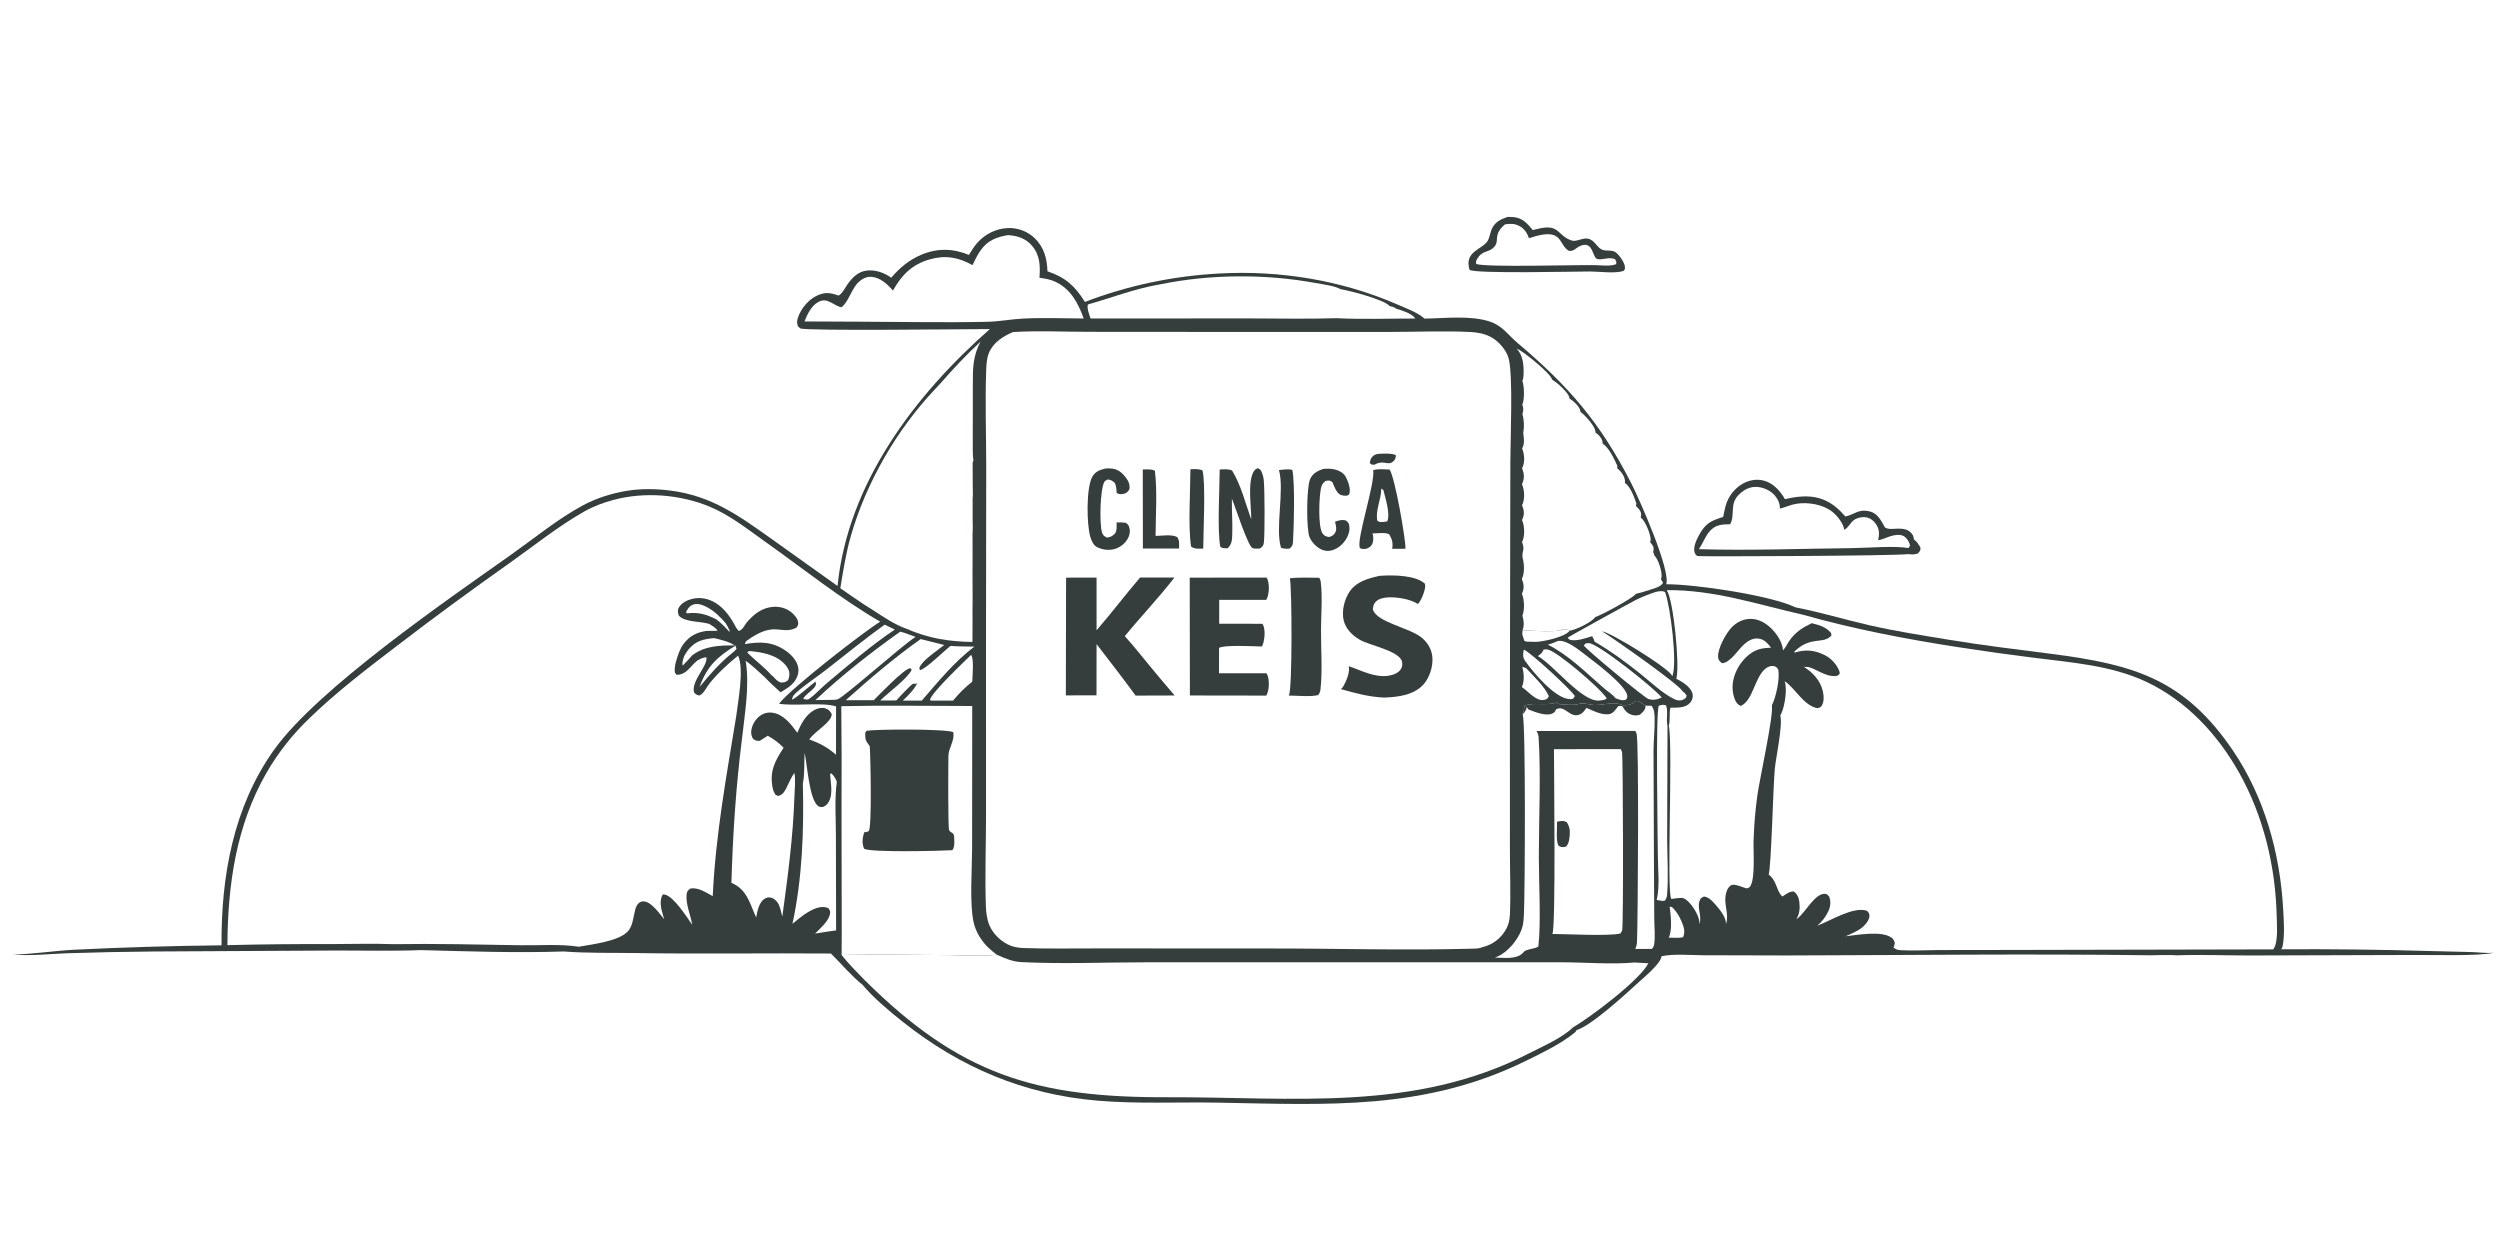 <?xml version="1.0" encoding="utf-8" ?>
<svg xmlns="http://www.w3.org/2000/svg" xmlns:xlink="http://www.w3.org/1999/xlink" width="120" height="60">
	<rect width="100%" height="100%" fill="#808080" stroke="none"/>
	<path fill="white" transform="scale(0.059 0.059)" d="M0 0L2046.25 0C2048.35 3.267 2047.96 7.115 2047.99 10.847L2048.01 596.421L2048.01 728.006C2048 736.647 2049.46 765.482 2047.63 772.032C2047.34 773.082 2046.9 773.976 2046.31 774.882C2047.55 777.004 2047.84 778.777 2047.92 781.206C2048.59 800.805 2048.03 820.611 2048.04 840.228L2048.03 952.82C2048.03 963.757 2049.66 1013.42 2047.58 1021.09C2047.29 1022.14 2046.82 1023.08 2046.25 1024L0 1024L0 776.611L0 0Z"/>
	<path fill="#353D3D" transform="scale(0.059 0.059)" d="M1226.47 176.498C1228.18 176.439 1229.92 176.506 1231.62 176.662C1238.72 177.318 1242.75 182.019 1246.97 187.174L1247.89 186.978C1248.78 186.791 1249.65 186.585 1250.54 186.353C1269.26 181.439 1266.36 191.696 1278.8 195.712C1282.43 196.883 1287.43 193.336 1291.72 194.137C1297.54 195.225 1298.78 201.043 1303.4 203.131C1306.54 204.547 1311.19 203.06 1314.18 205.085C1317.15 207.098 1321.47 213.197 1321.92 216.808C1322.17 218.763 1322.06 218.905 1320.84 220.434C1313.7 222.723 1301.34 220.889 1293.75 220.861C1283.12 220.821 1199.56 222.892 1195.54 219.486C1191.05 204.459 1205.77 203.027 1210.15 196.227C1211.89 193.527 1212.43 188.588 1214.06 185.44C1216.71 180.347 1221.28 178.242 1226.47 176.498Z"/>
	<path fill="white" transform="scale(0.059 0.059)" d="M1224.46 182.496C1228.76 181.971 1231.86 181.736 1235.85 183.734C1240.01 185.816 1242.43 189.536 1243.92 193.807Q1246.73 192.864 1249.59 192.071C1271.77 186.079 1267.86 199.227 1276.41 204.112C1280.55 204.563 1281.95 201.707 1285.59 200.113C1296.49 195.347 1295.18 209.836 1299.68 210.769C1304.24 211.717 1308.6 208.756 1313.82 210.809C1315.15 212.669 1315.09 212.661 1314.8 214.937C1310.06 216.844 1302.86 215.788 1297.75 215.699C1282.67 215.379 1209.38 217.635 1200.97 214.766L1200.82 212.487C1205.4 202.574 1211.21 206.355 1215.98 200.446C1220.17 195.273 1214.31 191.036 1224.46 182.496Z"/>
	<path fill="#353D3D" transform="scale(0.059 0.059)" d="M1401.88 420.582C1402.48 417.624 1403.08 414.648 1403.84 411.727C1405.75 404.38 1410.97 397.415 1417.59 393.637C1422.96 390.576 1429.22 389.387 1435.24 391.086C1442.86 393.24 1448.38 399.478 1452.15 406.098C1458.97 404.483 1465.48 403.463 1472.52 404.008C1484.83 404.961 1493.48 411.041 1501.29 420.221C1509.03 418.552 1511.76 413.742 1521.35 416.141C1527.82 417.76 1530.49 423.855 1533.56 429.145C1536.29 430.953 1540.89 430.129 1544.09 430.071C1547.75 430.006 1551.82 430.458 1554.52 433.222C1556.13 434.859 1557.04 436.565 1557.01 438.905C1559.55 440.491 1560.85 442.957 1562.37 445.437C1562.46 448.032 1562.19 448.057 1560.51 450.087C1557.72 451.444 1555.18 451.052 1552.19 450.8C1541.45 452.316 1382.3 452.903 1381.07 452.391C1379.8 451.857 1379.06 450.642 1378.64 449.333C1377.33 445.246 1380.2 439.138 1382.09 435.649C1387.4 425.857 1391.7 423.705 1401.88 420.582Z"/>
	<path fill="white" transform="scale(0.059 0.059)" d="M1407.56 426.541C1411.99 418.78 1406.49 409.841 1415.27 401.862C1419.34 398.157 1423.76 395.805 1429.39 396.145C1434.76 396.468 1440.53 399.112 1444.03 403.238C1446.41 406.045 1448.29 410.078 1448.04 413.804C1452.68 412.645 1456.98 410.518 1461.78 409.802C1471.06 408.419 1482.69 410.281 1490.3 416.076C1494.5 419.279 1499.71 425.682 1500.41 431.003C1504.01 429.123 1505.22 425.332 1508.38 423.039C1511.01 421.137 1515.02 420.306 1518.2 420.874C1521.71 421.5 1524.55 423.782 1526.44 426.734C1529.2 431.042 1528.99 434.718 1527.99 439.55C1531.59 438.983 1534.73 437.185 1538.21 436.178C1541.46 435.234 1546.04 434.345 1549.08 436.35C1551.66 438.058 1553.3 440.877 1553.95 443.836L1552.68 445.853C1540.75 443.874 1519.3 445.796 1506.53 445.931C1465.21 446.369 1423.45 448.048 1382.16 446.774C1385.63 441.717 1387.65 435.34 1392.02 431.045C1396.33 426.821 1401.85 426.49 1407.56 426.541Z"/>
	<path fill="#353D3D" transform="scale(0.059 0.059)" d="M788.274 207.375C790.354 203.97 792.456 200.53 795.104 197.53C801.186 190.638 810.154 186.043 819.368 185.583Q820.127 185.538 820.888 185.532Q821.649 185.525 822.409 185.558Q823.169 185.59 823.926 185.661Q824.683 185.732 825.436 185.841Q826.189 185.95 826.935 186.097Q827.681 186.245 828.419 186.43Q829.157 186.615 829.884 186.837Q830.612 187.06 831.327 187.319Q832.042 187.578 832.743 187.873Q833.444 188.168 834.13 188.498Q834.815 188.828 835.482 189.193Q836.15 189.558 836.798 189.956Q837.446 190.354 838.073 190.784Q838.701 191.215 839.305 191.677Q839.909 192.138 840.49 192.63Q841.07 193.122 841.624 193.643C849.38 200.991 851.879 210.391 852.148 220.694C866.831 225.671 874.486 232.604 882.643 245.625Q889.169 243.133 895.786 240.897Q902.404 238.661 909.104 236.685Q915.804 234.709 922.575 232.995Q929.347 231.281 936.18 229.832Q943.014 228.383 949.898 227.201Q956.783 226.02 963.708 225.107Q970.633 224.194 977.589 223.552Q984.545 222.91 991.52 222.539C1040.63 219.721 1091.48 227.921 1136.6 247.625C1143.69 250.72 1153.2 254.11 1158.94 259.214C1175.55 258.973 1196.35 256.388 1212.14 261.641C1222.36 265.038 1226.89 272.495 1234.7 279.096C1276.64 314.544 1301.98 344.039 1326.99 392.904C1334.01 406.626 1359.29 463.887 1355.59 475.325C1378.38 475.209 1440.53 484.289 1460.77 494.126C1480.91 498.005 1500.72 504.082 1520.73 508.656C1542.39 513.606 1564.6 517.018 1586.52 520.634C1613.89 525.151 1641.45 528.405 1668.96 531.965C1735.3 540.551 1777 552.112 1816.67 610.668C1842.23 648.38 1854.92 693.99 1857.47 739.19C1858.01 748.772 1858.83 759.982 1857.14 769.439C1856.95 770.482 1856.47 771.407 1855.91 772.295Q1916.39 771.944 1976.84 773.715Q1993.92 774.032 2010.99 774.564C2016.72 774.764 2023.13 775.636 2028.8 775.134C2015.85 778.017 1979.08 776.807 1964.13 776.931L1830.73 777.34C1811.13 777.358 1791.26 776.518 1771.69 777.201C1764.29 776.77 1756.77 777.098 1749.35 777.178C1651.18 775.879 1552.73 777.084 1454.53 777.322L1385.35 777.141C1374.84 777.125 1361.95 775.781 1351.73 777.956C1351.48 783.764 1336.54 795.98 1332.19 799.971C1322.47 808.884 1293.98 834.958 1282.67 837.967C1282.24 839.081 1281.54 839.759 1280.61 840.508C1269.42 849.493 1254.2 856.812 1241.3 863.13C1158.35 903.756 1079.85 898.629 990.631 897.063C957.997 896.491 925.259 898.197 892.698 895.432C833.15 890.373 781.222 868.458 734.523 831.345C723.168 822.32 711.065 812.282 701.705 801.198C692.645 793.915 684.347 783.975 676.016 775.741C623.058 775.32 570.141 776.211 517.164 775.367C497.768 775.059 477.965 775.556 458.636 774.077C420.303 775.366 381.015 774.001 342.646 772.963C318.843 773.879 294.83 773.239 271 773.323L124.794 774.091Q89.618 774.394 54.459 775.534C40.305 776.024 24.924 777.871 10.844 776.529C26.982 776.257 43.709 773.56 59.936 772.686Q120.048 769.714 180.23 769.069C179.815 713.097 189.826 656.367 223.031 609.925C258.522 560.286 364.16 487.823 415.834 451.243C434.67 437.909 454.237 421.821 474.57 410.969C485.342 405.22 497.761 401.307 509.791 399.339C521.505 397.424 533.51 397.602 545.263 399.087C579.098 403.362 601.243 419.68 628.191 438.786L681.39 476.728C689.832 393.045 744.15 321.615 805.279 267.727C786.421 267.714 657.085 269.396 651.234 267.203C650.684 266.996 649.626 265.809 649.129 265.378C648.162 262.813 648.343 260.765 649.235 258.21C651.802 250.856 657.535 243.912 664.619 240.538C671.208 237.399 675.535 238.098 682.245 240.483C685.303 238.743 687.366 234.396 689.358 231.517C693.084 226.133 697.7 221.313 704.444 220.234C711.712 219.07 719.254 221.802 725.093 225.925C731.878 217.889 739.721 211.377 749.497 207.273C762.703 201.729 775.195 202.051 788.274 207.375Z"/>
	<path fill="white" transform="scale(0.059 0.059)" d="M582.693 503.808C574.382 499.786 568.422 497.906 559.039 498.976L558.07 498.129C559.405 495.359 560.839 492.98 563.93 491.859C567.589 490.533 571.963 492.241 575.189 493.961C581.285 497.211 585.816 501.821 590.338 506.936C591.71 509.139 592.844 511.208 593.81 513.63L593.174 513.767C589.854 510.126 586.638 506.806 582.693 503.808Z"/>
	<path fill="white" transform="scale(0.059 0.059)" d="M1358.35 737.496L1360.4 738.078C1363.62 741.032 1366.2 745.317 1367.9 749.335C1369.89 754.046 1371.27 757.688 1369.29 762.501C1365.79 763.308 1361.23 762.802 1357.59 762.829C1360.67 757.06 1359.3 743.968 1358.35 737.496Z"/>
	<path fill="white" transform="scale(0.059 0.059)" d="M1238.64 512.944C1246.89 512.944 1262.65 514.486 1270.29 512.63L1269.81 512.294C1273.07 511.825 1273.99 511.705 1277.14 513.043C1273 518.243 1257.74 521.42 1251.37 522.087C1249.05 522.33 1246.68 522.199 1244.36 522.035C1242.4 522.149 1241.95 522.179 1240.11 521.308L1238.46 516.152L1238.64 512.944Z"/>
	<path fill="white" transform="scale(0.059 0.059)" d="M1238.53 542.49L1241.51 543.515C1247.67 550.136 1256.38 558.214 1260.14 566.463L1258.61 568.503C1257.95 568.889 1257.15 569.178 1256.41 569.351C1249.75 570.892 1243.62 562.657 1238.69 559.384L1238.08 558.983C1240.44 554.238 1239.74 547.476 1238.53 542.49Z"/>
	<path fill="#353D3D" transform="scale(0.059 0.059)" d="M1347.83 732.147C1349.88 732.481 1352.27 733.134 1354.33 732.859C1358.22 737.991 1357.82 752.482 1356.61 758.987C1356.43 759.928 1356.13 760.592 1355.73 761.455C1355.11 764.399 1352.09 769.311 1349.64 770.997C1349.11 771.357 1348.57 771.649 1347.99 771.908C1349.69 764.691 1349.98 738.925 1347.83 732.147Z"/>
	<path fill="white" transform="scale(0.059 0.059)" d="M609.163 529.634C619.826 530.516 631.615 532.475 639.017 540.987C640.344 542.513 641.209 544.133 641.991 545.989C642.386 548.979 642.311 550.501 641.148 553.338C638.719 555.265 638.139 555.189 635.175 555.276C632.377 554.191 631.022 552.664 629.133 550.464L627.802 549.454C621.695 542.657 614.487 537.327 607.989 530.975L609.163 529.634Z"/>
	<path fill="white" transform="scale(0.059 0.059)" d="M581.071 519.152C586.558 520.543 594.07 522.061 598.467 525.741L599.23 527.8C598.382 528.821 597.616 529.835 596.504 530.585C585.91 539.027 577.67 548.401 569.151 558.863C575.19 541.905 583.78 534.166 598.644 525.088C585.994 525.059 573.795 525.145 563.172 533.125C560.668 535.97 558.187 538.802 555.47 541.445C554.581 539.132 555.864 536.262 556.554 533.88C557.693 531.883 558.863 529.902 560.354 528.142C566.147 521.305 572.533 519.869 581.071 519.152Z"/>
	<path fill="white" transform="scale(0.059 0.059)" d="M1239.71 528.496C1245.69 531.081 1278.13 561.093 1281.26 566.319L1279.73 568.503C1278.32 568.879 1277.23 568.877 1275.79 568.659C1264.1 566.88 1247.49 547.221 1240.89 537.848C1238.58 534.559 1239.04 532.212 1239.71 528.496Z"/>
	<path fill="white" transform="scale(0.059 0.059)" d="M790.034 532.826C792.588 535.57 791.104 550.231 790.997 554.55Q786.669 557.954 782.751 561.823Q778.833 565.691 775.375 569.976L757.238 569.978L756.631 569.404C757.414 563.834 784.296 538.412 790.034 532.826Z"/>
	<path fill="white" transform="scale(0.059 0.059)" d="M1290.01 523.488C1290.93 523.321 1291.88 523.167 1292.81 523.243C1300.7 523.89 1345.99 559.912 1351.92 567.478L1348.27 568.85C1345.88 569.438 1343.44 569.504 1341.1 568.68C1337.43 567.391 1289.77 527.83 1288.5 525.1L1290.01 523.488Z"/>
	<path fill="white" transform="scale(0.059 0.059)" d="M1255.81 528.496C1256.97 528.344 1258.21 528.196 1259.36 528.46C1267.31 530.291 1302.58 560.481 1307.16 568.164C1305.4 569.796 1303.35 569.627 1301.02 569.962C1286.93 571.112 1264.17 541.186 1251.14 533.762C1253.27 532.184 1254.87 531.107 1255.81 528.496Z"/>
	<path fill="white" transform="scale(0.059 0.059)" d="M719.705 508.194L727.984 512.178C708.671 525.093 690.71 540.729 672.884 555.624C668.14 559.588 663.627 564.714 658.719 568.294C656.821 569.678 655.535 569.054 653.493 568.539C655.005 565.036 660.533 562.218 662.861 558.8C664.182 556.861 663.917 556.692 663.484 554.496C659.227 557.61 648.067 567.815 644.361 569.204C644.389 568.931 644.4 568.656 644.445 568.386C644.749 566.574 646.435 564.654 647.771 563.476C655.306 556.832 664.287 550.989 672.25 544.79C687.981 532.543 703.515 519.821 719.705 508.194Z"/>
	<path fill="white" transform="scale(0.059 0.059)" d="M1267.36 521.497C1267.55 521.47 1267.75 521.44 1267.94 521.417C1274.78 520.624 1284.86 528.976 1290.13 533.038C1297.17 538.464 1323.18 557.692 1323.87 566.103C1324.01 567.88 1323.75 568.086 1322.58 569.365C1319.52 570.28 1317.07 569.056 1314.22 567.989C1312.24 565.135 1307.66 562.302 1304.96 559.958C1290.37 547.319 1276.65 533.284 1259.26 524.434C1262.11 523.714 1264.67 522.655 1267.36 521.497Z"/>
	<path fill="white" transform="scale(0.059 0.059)" d="M732.388 513.89C736.548 514.874 740.809 516.748 744.868 518.154C733.765 525.092 686.883 567.089 681.339 568.977C680.493 569.265 679.165 569.251 678.25 569.366L663.419 569.556C684.357 549.797 708.906 530.532 732.388 513.89Z"/>
	<path fill="white" transform="scale(0.059 0.059)" d="M1347.83 732.147C1350.46 721.031 1348.77 706.849 1348.74 695.335C1348.7 682.215 1346.84 578.405 1349.55 574.15C1352.17 573.398 1352.8 573.137 1355.39 573.819C1357.23 578.245 1355.49 584.769 1356.45 589.72L1356.61 590.493L1356.33 682.25C1356.33 697.303 1357.55 713.4 1356.22 728.36C1356.07 730.156 1355.44 731.426 1354.33 732.859C1352.27 733.134 1349.88 732.481 1347.83 732.147Z"/>
	<path fill="#353D3D" transform="scale(0.059 0.059)" d="M1253.23 597.9L1327.3 597.944C1327.72 598.571 1328.06 599.188 1328.36 599.889C1330.33 604.529 1329.83 619.019 1327.85 623.637C1327.76 623.312 1327.66 622.989 1327.58 622.663C1326.27 617.5 1330.06 612.125 1324.19 608.44C1314.88 602.601 1271.71 605.578 1258.71 605.51C1261.75 610.747 1261.06 620.452 1261.24 626.52C1261.9 647.898 1260.53 669.745 1260.51 691.195C1260.48 715.256 1261.81 740.087 1260.39 764.065C1269.53 764.363 1321.87 762.615 1325.9 765.222C1327.07 767.798 1327.23 768.096 1326.72 770.86C1323.63 772.867 1261.74 772.4 1254.69 771.073C1256.77 754.116 1255.02 722.022 1255 703.542C1254.97 670.437 1256.61 636.505 1254.89 603.491C1254.77 601.317 1254.36 599.758 1253.23 597.9Z"/>
	<path fill="white" transform="scale(0.059 0.059)" d="M749.008 519.926L768.134 524.761C763.068 528.902 749.985 537.408 748.016 543.238C747.748 544.03 748.205 544.448 748.546 545.166C753.18 544.326 768.452 529.192 773.33 525.486C779.761 526 786.298 525.931 792.751 526.048C776.728 538.024 763.014 554.864 749.949 569.969L734.49 569.979C739.224 565.445 743.312 561.515 746.404 555.631L745.183 555.071L746.336 554.831L745.513 556.459C744.835 556.384 743.753 556.124 743.103 556.24C741.79 556.475 738.433 560.219 737.27 561.294C734.483 564.013 731.886 566.983 729.226 569.829L716.149 569.901C722.61 563.43 738.138 552.302 741.723 544.916L740.656 543.599C735.71 543.81 715.42 565.07 710.862 569.658L688.082 569.647C707.367 552.327 727.854 534.9 749.008 519.926Z"/>
	<path fill="white" transform="scale(0.059 0.059)" d="M653.163 637.334C654.788 629.765 654.103 620.3 654.632 612.423C656.73 622.397 658.331 649.069 665.066 655.313C666.638 656.771 667.5 656.523 669.523 656.542C670.694 655.989 671.891 655.369 672.766 654.39C678.371 648.113 675.824 637.503 675.32 629.775L676.313 629.097C678.489 631.386 679.795 633.049 680.808 636.074C678.893 649.916 680.034 665.023 680.055 679.036L680.218 756.931Q671.606 758.054 663.049 759.543C666.974 755.714 673.847 749.628 675.101 744.215C675.684 741.701 675.433 741.084 674.096 738.972C673.137 738.519 672.213 738.19 671.155 738.036C662.099 736.716 651.201 746.233 644.7 751.58C652.766 714.474 654.119 675.215 653.163 637.334Z"/>
	<path fill="white" transform="scale(0.059 0.059)" d="M1347.23 481.498C1350.21 481.042 1351.82 480.367 1354.61 481.621C1358.91 492.655 1364.88 540.03 1360.5 550.198C1360.25 549.675 1359.97 549.107 1359.61 548.649C1354.18 541.64 1311.96 515.325 1303.33 513.565C1312.1 519.052 1366.41 556.905 1368.93 562.502C1370.45 563.422 1371.18 564.465 1372.18 565.917L1371.57 567.78C1370.71 568.417 1369.79 569.066 1368.77 569.431C1366.32 570.312 1363.88 569.722 1361.65 568.58C1351.89 563.575 1342.98 554.91 1334.38 548.032C1322.65 538.654 1310.33 529.574 1297.32 522.059C1296.78 520.428 1296.2 519.039 1295.35 517.545C1290.32 519.09 1284.04 521.401 1278.78 520.799C1276.68 520.557 1276.63 520.283 1275.39 518.734C1275.67 518.355 1325.95 490.521 1330.79 488.116C1336.14 485.457 1341.56 483.359 1347.23 481.498Z"/>
	<path fill="white" transform="scale(0.059 0.059)" d="M943.806 231.341C984.657 222.986 1029.26 222.738 1070.25 230.226C1076.08 231.29 1085.7 232.498 1090.72 235.286C1098.24 236.451 1126.47 243.879 1130.52 248.989C1132.17 249.452 1134.64 249.788 1135.78 251.122C1140.1 252.311 1148.53 254.974 1151.18 258.782C1151.26 258.897 1151.31 259.028 1151.38 259.15C1130.28 259.102 1108.63 259.953 1087.59 258.864C1063.5 259.633 1039.25 259.047 1015.15 259.035L887.19 259.116C886.244 255.887 884.084 250.912 885.074 247.707C904.937 242.104 923.178 234.832 943.806 231.341Z"/>
	<path fill="white" transform="scale(0.059 0.059)" d="M1320.71 573.777C1333.44 573.979 1327.13 565.58 1338.71 574.093L1343.61 574.187C1345.82 577.098 1346.03 580.325 1346.14 583.959C1346.4 592.933 1345.25 601.935 1345.24 610.928L1345.57 698.953L1345.84 747.315C1345.88 753.911 1346.77 762.03 1345.71 768.456C1345.48 769.857 1344.86 771.024 1343.84 772.006L1330.37 772.014C1331.3 770.068 1331.69 768.381 1331.79 766.235C1332.54 749.385 1333.48 602.199 1331.45 596.834C1331.15 596.045 1330.8 595.362 1330.36 594.652L1250.07 594.729C1251.12 596.471 1251.63 597.98 1251.76 600.025C1253.67 629.806 1251.93 667.054 1251.93 697.66C1251.93 718.277 1253.81 750.608 1251.53 770.09C1247.94 772.214 1243.88 771.662 1240.11 773.973C1239.66 774.507 1239.2 775.027 1238.7 775.516C1233.28 780.797 1223.08 779.128 1216.12 779.022C1216.99 778.712 1217.84 778.393 1218.68 778.018C1226.96 774.327 1234.8 764.624 1237.89 756.226C1239.4 752.128 1239.61 747.9 1239.82 743.577C1240.64 726.612 1241.37 586.895 1238.76 581.074C1239.7 578.915 1239.97 576.374 1240.4 574.063C1247.84 571.218 1257.62 574.29 1265.8 571.711C1265.94 571.667 1266.08 571.621 1266.22 571.576L1268.7 572.869C1273.5 573.169 1278.9 574.008 1283.61 572.914C1288.21 571.175 1293.18 573.64 1298.03 573.591C1303.24 573.538 1309.02 571.987 1314.02 572.225C1316.24 572.331 1318.6 573.095 1320.71 573.777Z"/>
	<path fill="#353D3D" transform="scale(0.059 0.059)" d="M1320.71 573.777C1333.44 573.979 1327.13 565.58 1338.71 574.093C1338.73 574.533 1338.78 574.811 1338.71 575.232C1338.28 577.874 1336.14 579.91 1334.11 581.423C1332.05 582.128 1330.56 582.271 1328.46 581.785C1323.9 580.729 1322.06 578.18 1319.75 574.369L1316.66 574.41C1314.36 577.121 1312.38 580.837 1308.51 581.119C1302.39 581.566 1296.15 578.272 1290.65 575.888C1288.76 578.657 1287.14 581.026 1283.62 581.759C1276.51 583.234 1272.78 573.363 1265.92 577.129C1265.05 579.208 1264.7 579.727 1262.46 580.654C1257.37 582.766 1248.34 579.093 1243.5 577.191C1242.9 576.446 1242.49 575.821 1242.1 574.938C1242.12 576.747 1240.62 579.4 1239.27 580.667C1239.11 580.815 1238.93 580.938 1238.76 581.074C1239.7 578.915 1239.97 576.374 1240.4 574.063C1247.84 571.218 1257.62 574.29 1265.8 571.711C1265.94 571.667 1266.08 571.621 1266.22 571.576L1268.7 572.869C1273.5 573.169 1278.9 574.008 1283.61 572.914C1288.21 571.175 1293.18 573.64 1298.03 573.591C1303.24 573.538 1309.02 571.987 1314.02 572.225C1316.24 572.331 1318.6 573.095 1320.71 573.777Z"/>
	<path fill="white" transform="scale(0.059 0.059)" d="M819.948 191.295L820.869 191.349C827.897 191.796 834.748 194.235 839.438 199.718C846.123 207.532 846.404 216.312 845.65 225.967C850.149 226.572 854.378 227.282 858.537 229.208C871.091 235.021 877.237 246.737 881.644 259.125C865.295 259.048 848.635 258.344 832.319 259.186C822.596 259.688 813.013 261.572 803.251 261.795C769.319 262.568 735.2 261.804 701.25 261.731L654.498 261.515C656.733 255.864 659.751 249.313 665.159 246.026C673.093 241.203 677.367 248.405 684.463 249.982C689.976 246.489 692.862 234.733 698.45 229.56C701.273 226.947 704.772 224.957 708.741 225.215C716.173 225.698 721.905 231.145 726.494 236.402C733.457 223.799 742.04 215.117 756.316 211.028C769.07 207.375 779.858 209.306 791.165 215.713C793.119 211.596 795.149 207.473 797.765 203.727C803.407 195.647 810.553 192.888 819.948 191.295Z"/>
	<path fill="#353D3D" transform="scale(0.059 0.059)" d="M1258.71 605.51C1271.71 605.578 1314.88 602.601 1324.19 608.44C1330.06 612.125 1326.27 617.5 1327.58 622.663C1327.66 622.989 1327.76 623.312 1327.85 623.637C1330.88 631.564 1329.63 752.981 1328.27 768.409L1326.72 770.86C1327.23 768.096 1327.07 767.798 1325.9 765.222C1321.87 762.615 1269.53 764.363 1260.39 764.065C1261.81 740.087 1260.48 715.256 1260.51 691.195C1260.53 669.745 1261.9 647.898 1261.24 626.52C1261.06 620.452 1261.75 610.747 1258.71 605.51Z"/>
	<path fill="white" transform="scale(0.059 0.059)" d="M1264.23 609.5L1318.55 609.478C1319.01 610.251 1319.4 611.059 1319.62 611.941C1320.45 615.295 1320.88 753.305 1319.71 756.989C1319.47 757.76 1318.65 758.787 1318.22 759.512C1307.92 761.688 1275.73 759.914 1262.94 759.834C1265.83 755.512 1264.25 626.104 1264.23 609.5Z"/>
	<path fill="#353D3D" transform="scale(0.059 0.059)" d="M1266.72 668.497C1269.85 667.907 1272.03 667.363 1274.8 669.03C1276.16 671.497 1277.18 673.824 1277.13 676.694C1277.06 680.511 1276.9 686.029 1274.05 688.773C1273.76 688.847 1273.47 688.947 1273.17 688.993C1270.69 689.373 1269.57 689.282 1267.68 687.695C1265.71 682.281 1266.97 674.409 1266.72 668.497Z"/>
	<path fill="white" transform="scale(0.059 0.059)" d="M1233.91 283.669C1234.85 284.095 1235.77 284.548 1236.67 285.071C1241.9 288.129 1261.58 303.896 1262.89 309.043C1266.57 310.851 1275.59 319.205 1276.69 323.054C1276.78 323.375 1276.76 323.851 1276.77 324.159C1279.96 326.053 1284.57 330.206 1285.63 333.889C1285.81 334.528 1285.77 334.576 1285.77 335.146C1289.37 337.422 1297.19 346.357 1297.94 350.563C1298.01 350.954 1297.95 351.506 1297.93 351.875C1300.31 353.456 1302.79 355.804 1303.55 358.677C1303.75 359.41 1303.8 360.172 1303.82 360.926C1309.17 364.313 1313.13 373.225 1315.78 378.874L1315.68 380.932C1318.71 383.334 1321.41 386.969 1322.02 390.886C1322.13 391.583 1322.07 392.15 1321.88 392.823C1326.48 395.824 1329.6 404.597 1331.3 409.65L1330.93 411.649C1332.8 413.396 1334.79 415.308 1335.11 418.008C1335.23 418.986 1335.03 420.03 1334.83 420.986C1338.54 423.773 1342.56 433.899 1342.89 438.484C1342.95 439.427 1342.8 440.227 1342.49 441.108C1344.33 443.334 1345.67 444.676 1345.22 447.866C1345.16 448.257 1345.04 448.628 1344.93 449.006L1346.02 452.008C1349.24 455.216 1351.98 464.388 1351.83 468.882C1351.8 469.786 1351.59 470.331 1351.26 471.163L1352.99 474.147C1351.33 477.386 1345.7 478.768 1342.27 479.868C1338.51 481.07 1334.75 482.257 1330.91 483.124C1328.4 486.731 1302.63 500.617 1297.81 502.008C1295.24 506.019 1283.03 511.883 1278.24 512.862C1277.87 512.936 1277.51 512.992 1277.14 513.043C1273.99 511.705 1273.07 511.825 1269.81 512.294L1270.29 512.63C1262.65 514.486 1246.89 512.944 1238.64 512.944C1240.19 508.815 1239.77 505.002 1238.59 500.86C1240.47 495.862 1240.23 487.845 1238.11 482.999C1238.2 482.83 1238.29 482.662 1238.36 482.491C1240.29 478.348 1239.66 475.083 1238.11 470.974C1240.63 466.135 1240.03 458.146 1238.57 453.064L1238.7 450.08C1239.79 446.449 1239.63 444.38 1238.23 440.886C1238.51 440.395 1238.66 440.157 1238.85 439.658C1240.63 434.958 1240.27 427.537 1238.23 423.016C1238.46 422.519 1238.68 422.019 1238.89 421.512C1240.43 417.763 1239.76 414.589 1238.24 410.987C1238.54 410.417 1238.65 410.268 1238.86 409.704C1240.62 405.029 1240.19 398.47 1238.24 393.952C1238.31 393.788 1238.39 393.625 1238.45 393.459C1240.33 388.837 1240.11 385.537 1238.25 380.965C1238.57 380.373 1238.67 380.245 1238.9 379.666C1240.71 375.183 1240.15 369.287 1238.34 364.918C1240.54 360.939 1239.81 356.456 1239.24 352.16C1240.17 347.251 1239.98 341.662 1238.55 336.879C1239.57 333.761 1239.54 332.208 1238.46 329.113C1238.54 328.931 1238.65 328.756 1238.72 328.567C1240.35 324.289 1240.08 314.148 1238.54 309.871C1239.42 307.814 1239.5 305.941 1239.55 303.725C1239.7 296.656 1239 289.005 1233.91 283.669Z"/>
	<path fill="white" transform="scale(0.059 0.059)" d="M797.716 277.957C791.633 289.376 791.402 299.313 791.46 311.976L791.434 318.366L791.45 341.845L791.393 349.127L791.411 367.029C791.512 369.43 791.461 371.932 791.962 374.286L791.307 376.347L791.364 394.009L791.485 402.195L791.289 405.764L791.291 422.167L791.423 429.88L791.225 433.691L791.245 452.64L791.242 459.46L791.173 464.436L791.262 482.893L791.271 489.75L791.202 494.557L791.204 509.5L791.151 522.271C772.084 522.003 755.236 519.314 737.662 511.627C727.858 508.203 718.891 502.003 710.229 496.378L703.547 492.183L693.719 485.549L683.638 478.558C685.977 464.273 688.241 450.004 692.217 436.062C704.548 392.825 729.626 349.444 760.508 316.85L765.006 312.03C775.411 300.126 786.058 288.659 797.716 277.957Z"/>
	<path fill="white" transform="scale(0.059 0.059)" d="M684.435 574.53C719.898 573.749 755.487 574.363 790.965 574.37L790.862 690.568C790.832 707.174 788.671 734.944 792.12 750.416C793.834 758.106 798.355 765.371 803.936 770.858C806.112 772.997 808.606 774.887 811.024 776.742C798.442 778.192 784.646 777.09 771.922 777.034C742.873 776.908 713.733 776.255 684.694 776.941L684.807 759.011L684.638 658.543Q684.879 616.536 684.435 574.53Z"/>
	<path fill="#353D3D" transform="scale(0.059 0.059)" d="M703.055 677.136C703.938 676.955 706.372 676.759 706.848 676.084C709.449 672.393 708.201 614.693 707.601 607.071L707.222 606.565C706.669 605.815 706.155 605.047 705.628 604.279C705.475 604.057 705.311 603.843 705.164 603.618C703.643 601.298 703.927 598.658 704.016 596.005L704.986 594.517C713.953 593.128 770.053 592.965 775.506 595.651C776.936 602.531 771.714 608.228 771.598 614.983C771.501 620.694 771.144 673.636 772.182 675.463C773.743 678.209 775.86 676.606 776.23 680.749C776.371 684.311 776.964 688.639 774.827 691.679C765.279 692.305 707.695 693.647 703.038 690.485C700.992 686.122 701.695 681.596 703.055 677.136Z"/>
	<path fill="#353D3D" transform="scale(0.059 0.059)" d="M728.44 597.951C737.68 597.498 766.334 595.486 773.551 599.69L772.926 601.462C764.817 603.727 735.367 603.844 726.703 602.148C722.738 602.304 718.485 602.713 714.528 602.42C712.186 602.247 710.086 601.874 708.571 600.068C713.112 595.989 722.788 597.654 728.44 597.951Z"/>
	<path fill="#353D3D" transform="scale(0.059 0.059)" d="M714.015 645.189L737.442 645.171C737.432 655.072 738.23 665.72 736.802 675.505C733.426 676.471 729.86 676.234 726.381 676.227C722.567 675.873 718.672 676.289 714.857 676.534C711.984 668.276 713.945 654.15 714.015 645.189Z"/>
	<path fill="#353D3D" transform="scale(0.059 0.059)" d="M742.107 645.303L766.378 645.264L766.248 676.158L742.04 676.158L742.107 645.303Z"/>
	<path fill="#353D3D" transform="scale(0.059 0.059)" d="M714.06 606.195L737.723 606.216L737.672 640.695L714.005 640.742L714.06 606.195Z"/>
	<path fill="#353D3D" transform="scale(0.059 0.059)" d="M742.118 606.246L766.562 606.176L766.391 640.677L742.05 640.705L742.118 606.246Z"/>
	<path fill="white" transform="scale(0.059 0.059)" d="M811.024 776.742C817.63 779.703 823.676 782.364 831.041 782.732C864.171 784.391 898.069 782.902 931.289 782.887L1128.3 782.868L1269.24 782.86C1288.16 782.856 1311.4 784.773 1329.73 783.041L1341.05 783.672C1334.13 797.37 1294.25 827.31 1279.65 835.927C1270.34 844.784 1255.32 851.134 1243.88 857C1150.18 905.061 1050.89 892.319 949.726 892.663C842.458 893.028 780.952 874.34 703.535 797.453C697.099 790.791 690.406 784.245 684.694 776.941C713.733 776.255 742.873 776.908 771.922 777.034C784.646 777.09 798.442 778.192 811.024 776.742Z"/>
	<path fill="white" transform="scale(0.059 0.059)" d="M1198.69 838.498C1206.25 837.787 1214.47 836.925 1221.95 838.477C1224.81 839.069 1226.47 839.989 1228.09 842.347C1228.04 843.605 1227.92 844.53 1227.16 845.585C1225.39 848.045 1224.01 847.814 1221.24 848.299C1216.61 849.344 1209.95 849.396 1205.18 849.09C1201.5 848.854 1199.18 847.995 1196.76 845.254C1196.6 842.007 1197.15 841.229 1198.69 838.498Z"/>
	<path fill="white" transform="scale(0.059 0.059)" d="M834.858 818.611C841.876 818.198 851.411 816.271 857.692 820.141C858.852 822.216 859.48 823.509 858.681 825.997C857.891 828.455 856.099 828.933 853.976 829.869C848.139 830.098 841.729 830.851 835.936 830.37C833.296 830.151 830.923 829.526 829.166 827.416C828.48 824.968 828.822 823.682 829.744 821.349C831.761 819.493 832.193 819.178 834.858 818.611Z"/>
	<path fill="white" transform="scale(0.059 0.059)" d="M791.227 826.37C796.097 826.181 801.005 826.005 805.879 826.059C809.555 826.099 810.8 826.842 813.32 829.429C814.246 831.97 814.204 833.28 813.404 835.854C811.449 837.944 810.973 838.313 808.251 839.156C801.628 839.563 792.104 841.599 786.634 837.023C785.694 834.654 785.04 833.066 785.916 830.462C786.787 827.872 788.996 827.356 791.227 826.37Z"/>
	<path fill="white" transform="scale(0.059 0.059)" d="M1157.49 796.498C1163.6 796.279 1170.26 795.602 1176.32 796.492C1179.39 796.944 1182.32 797.719 1184.23 800.336C1184.63 803.018 1184.39 803.699 1183.45 806.275C1181.02 808.155 1177.7 807.746 1174.75 807.81C1168.56 808.062 1162.3 808.563 1156.28 806.827C1153.45 806.011 1151.44 805.176 1149.99 802.462C1151.59 799.134 1154.31 798.098 1157.49 796.498Z"/>
	<path fill="white" transform="scale(0.059 0.059)" d="M818.343 796.122C825.716 795.832 841.553 793.896 847.7 798.702C849.066 799.77 848.827 800.272 848.993 801.9C847.593 804.046 846.057 805.341 844.063 806.872C836.935 807.266 824.648 808.921 818.025 806.483C815.604 805.591 815.423 805.006 814.392 802.815C814.935 799.672 816.203 798.342 818.343 796.122Z"/>
	<path fill="white" transform="scale(0.059 0.059)" d="M879.233 792.281C887.96 791.973 904.662 789.687 912.228 793.548C914.124 794.515 914.069 794.904 914.699 796.799C913.831 799.182 912.563 800.243 910.683 801.836C901.977 802.345 889.24 804.573 880.782 802.333C878.246 801.661 877.61 800.845 876.409 798.71C876.613 795.755 877.45 794.476 879.233 792.281Z"/>
	<path fill="white" transform="scale(0.059 0.059)" d="M1080.27 879.499C1087.68 879.24 1093.41 878.575 1100.04 882.449L1100.35 884.251C1100.02 884.673 1099.91 884.833 1099.49 885.249C1094.01 890.763 1082.91 889.843 1075.75 889.906C1071.74 889.974 1065.34 890.671 1061.59 889.109C1059.61 888.282 1059.67 887.868 1058.94 885.971C1059.08 885.021 1059.04 883.598 1059.66 882.869C1063.55 878.314 1074.61 879.808 1080.27 879.499Z"/>
	<path fill="white" transform="scale(0.059 0.059)" d="M1215.59 813.5C1217.36 813.455 1219.26 813.336 1221.01 813.567C1223.83 813.941 1224.61 814.956 1226.26 817.05C1226.67 819.962 1226.73 819.953 1225.06 822.36C1217.32 826.54 1205.42 824.976 1196.75 824.896C1194.12 824.957 1190.9 825.355 1188.87 823.379C1187.02 821.589 1186.61 820.938 1186.47 818.504C1186.91 817.886 1187.01 817.664 1187.53 817.184C1192.58 812.473 1208.69 813.607 1215.59 813.5Z"/>
	<path fill="white" transform="scale(0.059 0.059)" d="M910.467 870.569C919.587 870.061 929.159 869.192 938.265 869.797C942.072 870.05 945.103 870.321 947.682 873.289L947.35 875.478C945.134 878.086 944.302 878.77 941.055 879.847C932.585 880.643 915.775 883.053 907.881 880.193C905.425 879.303 905.253 878.784 904.275 876.548C904.51 875.582 904.736 874.424 905.225 873.554C906.459 871.358 908.243 871.189 910.467 870.569Z"/>
	<path fill="white" transform="scale(0.059 0.059)" d="M1143.98 848.503C1147.31 848.267 1152.93 847.267 1155.96 848.72C1158.66 850.01 1160.14 851.729 1161.14 854.436L1160.08 856.415C1153.2 861.307 1140.52 860.258 1132.25 860.566C1126.97 860.926 1122.36 861.896 1118.01 858.373C1117.4 855.893 1117.36 855.53 1118.2 853.132C1123.52 847.9 1136.75 848.9 1143.98 848.503Z"/>
	<path fill="white" transform="scale(0.059 0.059)" d="M1027.15 850.518C1034.51 850.168 1042.69 848.987 1049.65 851.926C1052.04 852.933 1052.96 853.783 1053.86 856.145C1053.56 856.681 1053.23 857.19 1052.79 857.626C1047.89 862.429 1037.17 861.948 1030.75 862.005C1025.75 862.162 1019.81 862.892 1014.91 861.934C1012.33 861.428 1008.65 860.223 1007.19 857.901C1006.79 857.249 1007.33 856.32 1007.53 855.614C1013.86 850.694 1019.45 850.889 1027.15 850.518Z"/>
	<path fill="white" transform="scale(0.059 0.059)" d="M1018.11 811.394C1029.24 810.628 1053.96 808.501 1063.58 812.598C1065.54 814.665 1065.55 814.577 1065.51 817.422C1063.77 820.144 1063.07 820.128 1060.12 821.088C1051.04 821.822 1020.09 823.371 1013.25 817.751L1013.69 814.526C1015.09 813.352 1016.58 812.385 1018.11 811.394Z"/>
	<path fill="white" transform="scale(0.059 0.059)" d="M926.311 828.483C933.727 828.243 940.266 828.6 947.349 831.16L948.168 835.242C939.616 841.369 928.217 840.716 918.179 841.013C912.986 841.103 906.816 841.876 901.755 841.16C899.402 840.827 897.776 839.998 896.296 838.113C896.205 835.886 896.173 834.887 897.886 833.162C903.096 827.914 919.084 828.909 926.311 828.483Z"/>
	<path fill="white" transform="scale(0.059 0.059)" d="M1355.99 480.116C1394.52 479.731 1429.59 491.722 1466.65 500.099C1508.26 511.79 1550.46 519.935 1593.13 526.514Q1623.59 531.241 1654.18 535.067C1685.18 539.015 1717.79 541.258 1746.4 554.807C1778.92 570.207 1804.17 597.541 1821.63 628.586C1841.61 664.125 1851.3 705.09 1852.25 745.744C1852.41 752.624 1853.15 762.606 1851.08 769.135C1850.71 770.303 1850.08 771.37 1849.4 772.374L1634.59 772.843L1576.62 772.922C1566.57 772.975 1556.16 773.606 1546.13 773.029C1543.37 772.87 1542.67 772.38 1540.45 770.84C1541.1 769.562 1541.32 768.407 1541.57 767.015C1540.86 765.388 1540.57 764.154 1539.13 763.041C1531.16 756.842 1510.77 760.717 1501.49 761.715C1506.09 759.677 1511.26 757.638 1515.14 754.415C1517.56 752.405 1520.68 748.753 1520.87 745.467C1521 743.1 1520.4 742.718 1518.96 741.015C1507.93 737.126 1489.13 749.201 1478.47 753.108C1482.22 749.959 1485.6 745.591 1487.59 741.094C1489.31 737.211 1489.62 733.34 1488.12 729.366C1487.4 728.7 1486.37 727.366 1485.42 727.227C1476.77 725.963 1468.78 742.56 1462.26 747.268C1462 747.451 1461.74 747.626 1461.49 747.806C1464.08 743.325 1464.49 739.002 1463.87 733.894C1463.44 730.359 1462.27 727.501 1459.4 725.282C1455.71 725.138 1453.17 727.412 1450.12 729.378C1445.09 725.214 1446.02 716.895 1438.88 711.488C1441.04 706.155 1442.55 639.305 1443.92 625.444C1444.9 615.47 1450.52 590.1 1448.37 582.048C1448.74 581.427 1449.07 580.798 1449.36 580.139C1452.05 574.069 1454.21 560.386 1451.9 554.136C1460.84 560.216 1467.23 573.98 1478.58 576.17C1480.07 575.699 1481.06 575.692 1481.97 574.339C1484.18 571.032 1483.83 565.871 1482.95 562.171C1480.84 553.268 1474.44 546.708 1466.89 542.098C1468.93 543.056 1468.52 542.516 1470.26 542.592C1475.7 542.827 1484.72 550.758 1493.18 549.977C1495.31 549.78 1495.38 549.689 1496.71 548.021C1496.69 547.274 1496.68 546.75 1496.41 546.04C1494.46 540.758 1489.93 535.722 1484.94 533.183C1476.53 528.905 1469.04 528.085 1460.07 530.935L1459.76 530.168C1473.33 516.886 1483.4 524.629 1490.04 516.931L1489.6 514.857C1485.26 509.912 1480.11 508.552 1473.97 506.996C1466.48 510.589 1460.58 514.298 1455.74 521.306C1454.02 523.796 1453.03 526.375 1450.97 528.667C1450.84 528.811 1450.71 528.95 1450.58 529.091C1450.1 522.612 1445.92 516.182 1441.45 511.679C1436.77 506.959 1430.78 503.395 1423.95 503.494C1418.03 503.581 1412.77 506.278 1408.72 510.506C1404.25 515.156 1397.16 527.844 1397.79 534.67C1398.03 537.234 1399.13 537.992 1400.92 539.56C1407.85 539.188 1413.92 528.577 1419.09 524.057C1422.24 521.307 1426.11 518.986 1430.45 519.499C1435.41 520.084 1437.97 523.261 1440.87 526.896C1437.58 527.086 1434.02 527.325 1430.86 528.293C1423.23 530.632 1416.67 537.761 1413.18 544.717C1409.52 552.027 1408.3 559.935 1410.95 567.769C1412.05 571.008 1413.13 572.834 1416.18 574.321C1426.25 570.116 1427.47 550.757 1436.61 543.745C1438.36 542.399 1440.66 541.521 1442.88 541.89C1445.11 542.258 1445.32 542.822 1446.62 544.513C1448.37 551.229 1444.83 567.707 1441.48 573.881C1443.19 581.35 1431.57 633.768 1429.74 646.915Q1427.2 665.227 1426.64 683.707C1426.29 692.531 1428.23 714.615 1423.83 721.273C1423.29 722.08 1422.08 722.381 1421.2 722.776C1417.87 722.117 1410.93 718.383 1408.08 720.356C1405.44 722.189 1404.33 725.595 1403.86 728.662C1402.63 736.592 1406.84 744.066 1404.18 751.81C1404.52 746.12 1398.4 739.039 1394.69 734.898C1392.32 732.249 1390.01 730.007 1386.4 729.358C1384.22 730.295 1383.34 730.757 1382.58 733.244C1380.77 739.109 1384.72 745.366 1382.64 751.804C1382.93 746.212 1378.26 738.61 1374.57 734.585C1372.89 732.753 1370.46 730.433 1367.83 730.481C1365.15 730.53 1362.37 730.991 1359.71 731.34C1355.68 725.782 1361.13 608.883 1357.72 590.164C1359.03 585.46 1357.76 580.502 1358.98 575.697C1362.63 575.753 1366.43 575.885 1369.97 574.854C1372.78 574.034 1375.12 572.296 1376.38 569.594C1377.26 567.733 1377.47 565.52 1376.73 563.58C1374.73 558.277 1368.52 554.626 1363.73 552.157C1363.83 551.763 1363.94 551.37 1364.03 550.972C1366.41 539.962 1361.59 488.613 1355.99 480.116Z"/>
	<path fill="white" transform="scale(0.059 0.059)" d="M185.014 768.934C185.274 720.055 192.071 671.616 216.882 628.588Q220.46 622.417 224.469 616.518Q228.477 610.618 232.897 605.019Q237.317 599.421 242.125 594.152Q246.933 588.883 252.105 583.971C273.936 562.86 298.647 543.975 322.762 525.57Q367.738 491.122 414.031 458.465C433.999 444.352 454.131 428.112 475.388 416.104C482.943 411.836 491.13 408.804 499.508 406.598C524.639 399.979 553.327 402.27 577.313 412.193C593.766 419 608.251 430.601 622.692 440.833C653.303 462.522 683.662 486.966 716.096 505.766C702.305 514.262 643.624 559.822 633.751 572.542C646.95 574.644 669.054 571.128 680.183 574.702L680.142 614.041C673.361 608.02 666.818 604.616 658.352 601.534C664.273 593.705 676.654 587.603 676.665 580.968C675.423 578.688 674.252 577.217 671.705 576.372C668.594 575.34 665.163 576.132 662.378 577.705C655.399 581.646 651.62 589.065 648.636 596.164C643.696 589.327 637.688 581.366 628.791 579.89C625.041 579.268 621.371 580.148 618.294 582.381C614.458 585.165 611.787 589.822 611.208 594.518C610.899 597.026 611.398 598.864 612.618 601.06C615.009 602.681 615.278 602.761 618.166 602.704Q621.427 600.698 624.606 598.566C629.609 601.399 633.51 604.134 637.495 608.351C630.31 619.29 625.825 627.863 628.698 641.447C629.09 643.3 629.831 644.866 630.808 646.479C631.988 647.137 632.451 647.718 633.825 647.329C636.971 646.437 638.564 643.482 639.919 640.767C641.889 636.817 643.733 632.352 646.258 628.735C647.389 634.797 646.501 642.18 646.298 648.39C645.225 681.186 640.869 713.306 636.456 745.775C635.613 742.474 634.903 738.622 633.406 735.566C632.311 733.332 629.915 731.006 627.484 730.343C625.475 729.794 623.853 730.053 622.064 731.199C617.306 734.247 616.194 741.314 615.187 746.402C609.855 734.784 607.865 723.665 595.049 718.241C596.204 678.674 598.687 640.341 603.653 601.059C605.871 580.692 610.003 557.931 606.635 537.565C612.155 541.532 617.063 546.252 622.069 550.833C626.214 555.188 630.568 559.217 635.033 563.238C639.096 560.75 643.46 558.342 646.326 554.431C648.722 551.163 650.123 547.185 649.4 543.123C648.374 537.351 643.855 532.652 639.221 529.409C628.535 521.932 618.246 521.893 606.011 524.022C606.144 523.251 606.63 522.411 606.943 521.686C630.75 504.144 634.8 517.109 647.768 510.753C648.991 509.063 649.57 508.616 649.366 506.43C649.083 503.401 646.567 500.53 644.374 498.596C640.09 494.818 634.329 493.21 628.689 493.721C619.516 494.552 612.777 500.06 607.119 506.882C605.294 509.484 604.071 512.547 600.924 513.312L598.842 510.557C594.785 502.741 589.767 495.163 582.096 490.49C576.261 486.936 569.622 485.599 562.938 487.258C558.963 488.244 554.297 490.568 552.268 494.323C550.953 496.756 551.511 498.334 552.231 500.772C556.947 506.305 569.848 505.398 576.996 507.571C578.906 508.898 583.113 511.082 583.661 513.2Q579.252 513.356 574.841 513.285C566.908 514.38 561.007 517.339 556.127 523.833C554.519 525.972 553.322 528.469 552.329 530.947C550.55 536.147 548.406 541.436 549.023 547.021L550.296 548.934C553.425 549.144 556.255 547.955 558.682 545.891C561.789 543.247 564.133 539.833 567.381 537.351C569.764 536.088 571.92 534.723 574.713 534.85C575.883 541.903 562.304 553.881 564.595 563.18C566.02 565.05 566.548 565.094 568.813 565.863C572.302 564.762 574.79 559.125 577.088 556.234C583.808 547.78 592.126 540.156 600.505 533.372C605.503 544.772 600.44 570.354 598.974 582.554C590.964 631.584 582.192 679.229 579.844 729.065C574.362 726.132 568.088 721.726 561.626 722.867C559.53 724.568 558.837 725.133 558.569 727.984C557.848 735.65 561.916 744.72 563.173 752.369C558.746 746.131 548.305 729.391 540.893 727.802C540.323 727.679 539.755 727.667 539.178 727.634C536.015 733.376 537.981 739.757 539.758 745.84Q540.052 746.845 540.365 747.844C536.694 743.491 530.347 734.17 524.23 733.367C522.269 733.11 520.821 733.671 519.412 734.989C517.217 737.044 516.683 740.565 516.049 743.367C515.008 747.961 514.436 752.889 511.567 756.771C504.925 765.76 481.398 768.255 470.866 770.224C455.947 767.859 438.368 769.265 423.124 769.01C388.742 768.434 354.284 767.601 319.897 768.135C302.938 767.495 285.789 768.034 268.812 768.079Q226.907 767.899 185.014 768.934Z"/>
	<path fill="white" transform="scale(0.059 0.059)" d="M824.141 270.149C844.582 268.9 865.676 269.949 886.175 269.961L1006.66 270.051L1133.34 270.023C1154.28 270.017 1175.82 269.017 1196.68 270.131C1202.1 270.42 1207.62 271.466 1212.48 273.957C1218.91 277.256 1225.39 284.429 1227.34 291.473C1231.09 305.091 1228.79 357.556 1228.77 374.84L1228.39 570.716L1228.41 692.026C1228.39 709.29 1229.16 726.729 1228.4 743.963C1228.19 748.674 1227.32 752.595 1224.87 756.688C1220.68 763.692 1214.21 768.602 1206.31 770.501C1203.51 771.761 1200.62 771.734 1197.6 771.817C1142.3 773.344 1086.57 771.574 1031.22 771.647L894.817 771.587C874.621 771.51 854.284 771.99 834.11 771.342C830.167 771.215 826.042 770.849 822.331 769.432C814.944 766.611 807.897 759.95 804.877 752.605C802.866 747.714 802.223 742.161 802.049 736.905C801.24 712.588 802.152 687.927 802.193 663.578L802.172 523.155L802.356 379.797C802.341 353.652 801.373 327.167 802.331 301.053C802.497 296.512 802.776 291.396 804.526 287.171C808.072 278.611 815.965 273.616 824.141 270.149Z"/>
	<path fill="#353D3D" transform="scale(0.059 0.059)" d="M1117.91 378.148C1115.89 377.922 1115.71 378.172 1114.37 376.523C1114.68 375.03 1114.95 373.565 1115.88 372.321C1117.24 370.527 1118.69 369.616 1120.96 369.317C1124.12 368.901 1133.61 368.668 1135.67 370.421C1135.44 372.814 1135.02 374.258 1132.97 375.802C1130.71 377.51 1128.26 376.726 1125.72 376.38C1122.26 376.178 1121.03 376.64 1117.91 378.148Z"/>
	<path fill="#353D3D" transform="scale(0.059 0.059)" d="M968.472 381.762C971.862 381.657 975.136 381.314 978.315 382.712C980.992 392.982 978.957 433.228 978.915 446.302C975.542 446.383 971.664 446.85 969.009 444.615C966.507 428.141 968.454 399.567 968.472 381.762Z"/>
	<path fill="#353D3D" transform="scale(0.059 0.059)" d="M1040.53 382.459C1043.98 382.117 1048.09 381.274 1051.42 382.36C1053.59 393.723 1052.69 427.421 1051.98 440.063C1051.8 443.408 1051.61 444.119 1049.08 446.368C1046.55 446.486 1044.61 446.521 1042.18 445.627C1037.3 430.082 1045.11 399.02 1040.53 382.459Z"/>
	<path fill="white" transform="scale(0.059 0.059)" d="M1116.22 592.485C1119.7 591.835 1125.08 590.66 1128.09 592.636C1129.33 600.198 1130.2 626.79 1126.71 632.435C1131.85 632.437 1137.12 631.678 1142.23 631.967C1145.02 632.124 1146.26 632.731 1148.02 634.801C1148.35 637.459 1147.33 639.211 1146.2 641.508C1141.35 643.95 1122.57 642.329 1116.18 642.299C1116.57 641.674 1116.89 641.132 1117.13 640.429C1119.2 634.357 1118.85 598.012 1116.22 592.485Z"/>
	<path fill="white" transform="scale(0.059 0.059)" d="M1025.8 591.469C1036.45 591.311 1048.35 590.014 1058.82 591.463C1062.25 591.938 1064.01 592.761 1066.06 595.531C1066.1 597.952 1065.29 599.014 1063.91 600.95C1059.64 602.583 1053.08 601.653 1048.46 601.587C1048.95 602.304 1049.41 603.077 1049.67 603.912C1051.33 609.43 1051.24 623.838 1048.39 628.677C1049.7 630.633 1050.1 632.665 1050.29 634.973C1050.52 637.883 1050.01 639.758 1048.09 641.989C1045.5 642.962 1044.02 643.285 1041.32 642.429C1037.4 641.188 1040.33 607.771 1037.56 601.723C1035.19 601.819 1032.74 601.992 1030.37 601.866C1027.71 601.725 1026.91 601.198 1025.17 599.374C1024.66 596.625 1025.27 594.159 1025.8 591.469Z"/>
	<path fill="#353D3D" transform="scale(0.059 0.059)" d="M929.718 381.929C932.963 381.898 936.656 381.444 939.569 383.005C941.645 400.081 940.168 418.742 940.144 436C945.292 435.945 953.284 434.505 957.731 436.959C959.796 440.164 959.227 442.506 959.225 446.269L929.81 446.28L929.718 381.929Z"/>
	<path fill="white" transform="scale(0.059 0.059)" d="M934.873 591.601C945.438 591.489 956.947 590.58 967.352 592.36C968.333 594.209 968.163 595.799 968.098 597.848C962.664 606.008 952.86 598.035 946.298 602.122C945.756 605.193 945.922 607.693 946.322 610.769C948.586 612.525 956.189 611.694 959.568 612.451C962.323 613.069 964.381 614.091 965.985 616.509C965.857 617.269 965.873 618.411 965.297 618.952C961.198 622.801 951.199 621.497 945.94 621.445C945.915 624.425 945.247 629.418 946.956 631.845C950.857 633.312 955.773 632.359 959.89 632.287C962.649 632.239 965.569 632.321 967.658 634.351C968.792 636.56 968.286 638.247 967.759 640.516C963.497 643.528 941.139 642.161 935.014 642.151L934.873 591.601Z"/>
	<path fill="#353D3D" transform="scale(0.059 0.059)" d="M899.502 381.112C901.339 381.078 903.226 381.046 905.052 381.271C909.669 381.839 913.209 384.864 915.907 388.466C918.148 391.459 919.358 394.186 918.868 397.963C917.647 399.897 916.852 401.085 914.457 401.687C912.189 402.257 910.323 402.274 908.413 400.974C908.325 397.998 908.242 395.672 907.009 392.906C905.026 391.252 903.871 390.277 901.197 390.072C900.275 390.606 899.074 391.051 898.51 391.963C894.958 397.711 894.315 426.596 896.632 433.384C897.431 435.724 898.395 436.261 900.423 437.301C903.114 437.22 904.846 436.24 906.74 434.422C908.959 432.291 908.406 427.872 908.397 425.01C911.047 424.92 913.45 424.974 916.085 425.361C917.106 426.182 917.937 427.006 918.444 428.244C919.566 430.979 919.391 433.903 918.277 436.609C916.525 440.868 912.864 444.264 908.642 446.016C903.476 448.16 897.448 447.562 892.49 445.115C889.53 443.654 887.888 439.714 887.011 436.721C884.071 426.697 883.551 396.711 888.738 387.739C891.236 383.417 894.904 382.301 899.502 381.112Z"/>
	<path fill="white" transform="scale(0.059 0.059)" d="M1081.76 591.496C1083.86 591.324 1086.05 591.061 1088.14 591.135C1090.17 591.207 1091.39 591.745 1092.64 593.327C1094.45 595.634 1108.58 639.091 1108.16 641.456C1095.37 647.009 1099.37 635.174 1090.01 632.806L1077.91 632.835C1078.25 634.689 1077.77 637.292 1076.86 638.959C1075.82 640.84 1073.67 642.25 1071.59 642.723C1069.18 643.27 1068.3 642.733 1066.44 641.449C1064.37 636.925 1079.17 600.032 1081.76 591.496Z"/>
	<path fill="white" transform="scale(0.059 0.059)" d="M1085.55 607.483C1087.92 609.305 1088.75 612.079 1089.66 614.908C1090.56 617.684 1090.74 620.137 1089.48 622.738L1085.9 623.106C1084.69 623.223 1083.88 622.747 1082.8 622.282C1081.96 617.88 1084.6 611.892 1085.55 607.483Z"/>
	<path fill="#353D3D" transform="scale(0.059 0.059)" d="M1076.41 381.491C1079.67 381.161 1083.33 381.205 1086.5 382.076C1089.95 383.022 1093.16 384.846 1094.92 388.094C1096.7 391.39 1099.1 397.919 1097.77 401.627C1097.47 402.466 1097.45 402.63 1096.6 402.987C1095.02 403.647 1092.17 403.24 1090.62 402.562C1087.21 401.063 1085.38 395.391 1083.96 392.194C1081.55 390.647 1081.37 390.832 1078.5 391.225C1076.13 393.061 1075.33 394.228 1074.68 397.195C1073.21 403.924 1072.05 429.009 1076.12 434.203C1077.74 436.277 1078.96 436.471 1081.38 436.926C1083.49 436.046 1084.59 435.794 1085.92 433.836C1087.73 431.184 1087.05 428.336 1086.35 425.453L1086.11 424.483C1088.12 423.548 1091.63 422.779 1093.81 423.162C1095.85 423.519 1096.24 424.568 1097.42 426.123C1098.11 429.07 1098.08 431.342 1097.14 434.236C1095.39 439.618 1091.29 444.385 1086.15 446.792C1082.84 448.345 1079.2 448.693 1075.76 447.336C1071.47 445.647 1067.09 441.217 1065.37 436.964C1062.65 430.201 1062.92 396.287 1065.84 389.857C1068 385.105 1071.71 383.174 1076.41 381.491Z"/>
	<path fill="white" transform="scale(0.059 0.059)" d="M1006.04 623.802C1006.08 616.875 1005.37 609.943 1005.47 603.013C1005.53 598.372 1005.89 594.691 1009.28 591.378C1011.99 591.313 1012.08 591.373 1014.22 593.032C1018.6 601.53 1016.23 631.333 1016.3 642.301C1013.18 642.301 1008.61 642.776 1005.7 641.867C1001.15 640.449 990.45 614.799 988.072 609.62C987.907 617.526 989.169 625.624 988.555 633.449C988.302 636.683 987.585 639.267 985.042 641.462C982.627 642.153 981.95 642.49 979.572 641.835C975.237 636.487 977.224 600.26 977.126 591.77C979.566 591.593 983.022 591.027 985.36 591.728C993.255 594.093 1002.04 616.073 1006.04 623.802Z"/>
	<path fill="#353D3D" transform="scale(0.059 0.059)" d="M1117.17 382.488C1121.29 381.295 1126.14 381.86 1130.41 381.953C1134.71 387.072 1143.79 439.616 1143.44 446.443L1132.64 446.506C1133.36 441.596 1132.67 438.876 1130.2 434.677C1127.2 432.961 1120.16 433.942 1116.61 433.981C1117.36 435.783 1117.34 438.794 1117.02 440.714C1116.62 443.039 1115.13 444.838 1113.03 445.874C1110.85 446.956 1108.71 446.859 1106.5 446.038C1102.74 440.68 1119 393.204 1117.17 382.488Z"/>
	<path fill="white" transform="scale(0.059 0.059)" d="M1123.72 397.492L1125.44 398.651C1126.98 405.029 1131.29 417.872 1128.6 424.184L1125.14 424.695C1123.07 424.669 1122.28 424.939 1120.57 423.678C1118.73 415.773 1123.62 406.384 1123.72 398.255L1123.72 397.492Z"/>
	<path fill="#353D3D" transform="scale(0.059 0.059)" d="M992.287 381.968C995.702 381.818 999.111 381.389 1002.33 382.767C1009.47 394.123 1013.38 409.94 1017.96 422.57C1018.03 411.951 1015.04 394.315 1019.35 384.746C1020.36 382.5 1021.26 381.704 1023.5 380.847L1025.58 382.364C1027.16 385.155 1027.88 387.804 1028.18 390.996C1028.91 398.613 1029.07 434.092 1028.24 441.362C1027.91 444.167 1027.19 444.514 1025.13 446.225C1023.28 446.293 1020.83 446.603 1019.08 445.975C1015.31 444.618 1004.76 411.614 1002.21 405.685C1002.02 415.392 1002.87 425.14 1002.51 434.836C1002.34 439.4 1002.19 442.848 998.754 446.034C996.343 446.006 994.922 446.282 992.799 444.945C990.217 431.471 992.237 397.498 992.287 381.968Z"/>
	<path fill="white" transform="scale(0.059 0.059)" d="M886.023 591.303C895.012 591.228 907.851 589.743 915.82 594.576C920.248 597.261 922.661 601.73 923.761 606.681C926.017 616.831 924.956 627.757 919.361 636.577C909.957 644.19 897.222 642.288 885.853 642.102L886.023 591.303Z"/>
	<path fill="white" transform="scale(0.059 0.059)" d="M896.909 601.498C900.047 601.443 904.063 601.16 907.013 602.362C909.981 603.572 912.44 606.503 913.566 609.457C915.907 615.6 913.942 624.259 911.34 630.017C906.782 632.61 901.893 632.48 896.819 632.602L896.909 601.498Z"/>
	<path fill="#353D3D" transform="scale(0.059 0.059)" d="M1049.41 470.481C1057.14 469.563 1065.44 470.085 1073.24 470.037C1073.89 470.996 1074.33 471.97 1074.48 473.133C1076.04 485.751 1074.73 500.273 1074.71 513.088C1074.68 528.651 1075.99 545.723 1074.27 561.102C1074.08 562.835 1073.44 564.128 1072.41 565.511C1065.3 567.073 1055.82 565.904 1048.44 565.869C1048.52 565.709 1048.6 565.547 1048.68 565.388C1051.4 560.206 1051.14 479.692 1049.41 470.481Z"/>
	<path fill="#353D3D" transform="scale(0.059 0.059)" d="M1122.3 468.497L1123.84 468.392C1133.69 467.757 1151.42 467.937 1159.14 474.755C1159.35 475.511 1159.53 476.163 1159.49 476.957C1159.35 480.573 1156.24 488.874 1153.56 491.357C1148.32 488.101 1141.14 486.584 1135.01 486.083C1130.5 485.715 1122.98 485.843 1119.51 489.257C1117.63 491.112 1117.07 493.166 1116.92 495.72C1119.79 506.453 1147.5 510.723 1157.09 519.137C1161.94 523.384 1164.98 528.795 1165.37 535.277C1165.8 542.433 1162.99 551.356 1158.18 556.726C1150.19 565.631 1137.48 567.036 1126.25 567.527C1113.7 567.007 1102.84 564.02 1090.86 560.609C1091.76 559.888 1092.49 559.087 1093.06 558.073C1095.29 554.131 1098.49 546.478 1097.27 541.978C1107.63 545.47 1118.21 551.426 1129.56 549.752C1133.15 549.223 1137.57 547.668 1139.64 544.464C1140.76 542.728 1141.13 540.255 1140.62 538.258C1138.32 529.317 1114.05 525.15 1106 520.318C1099.91 516.664 1094.73 511.573 1093.1 504.455C1091.46 497.233 1093.66 488.016 1097.62 481.858C1103.16 473.261 1112.9 470.565 1122.3 468.497Z"/>
	<path fill="#353D3D" transform="scale(0.059 0.059)" d="M967.911 469.956L1030.39 469.905C1030.88 470.674 1031.21 471.246 1031.48 472.122C1032.82 476.561 1032.54 483.98 1030.2 488.002L991.909 488.02L991.89 507.425L1027.03 507.485C1027.37 508.018 1027.59 508.295 1027.81 508.856C1029.65 513.412 1028.8 521.636 1026.7 525.957C1020.5 525.858 995.49 524.447 991.773 527.134L991.741 547.766L1030.31 547.749C1030.81 548.555 1031.16 549.163 1031.45 550.078C1032.79 554.467 1032.57 561.948 1030.19 565.907L968.047 565.813L967.911 469.956Z"/>
	<path fill="#353D3D" transform="scale(0.059 0.059)" d="M927.515 469.881L955.473 469.86C942.84 486.234 928.226 501.484 915.105 517.544C922.893 526.153 930.124 535.476 937.569 544.397C943.454 551.644 949.643 558.685 955.672 565.815L923.888 565.912C913.603 551.732 902.769 537.926 892.119 524.018L892.074 565.669L867.131 565.737L867.322 469.949L892.126 469.883L892.12 512.796C904.247 498.826 915.436 483.948 927.515 469.881Z"/>
</svg>
